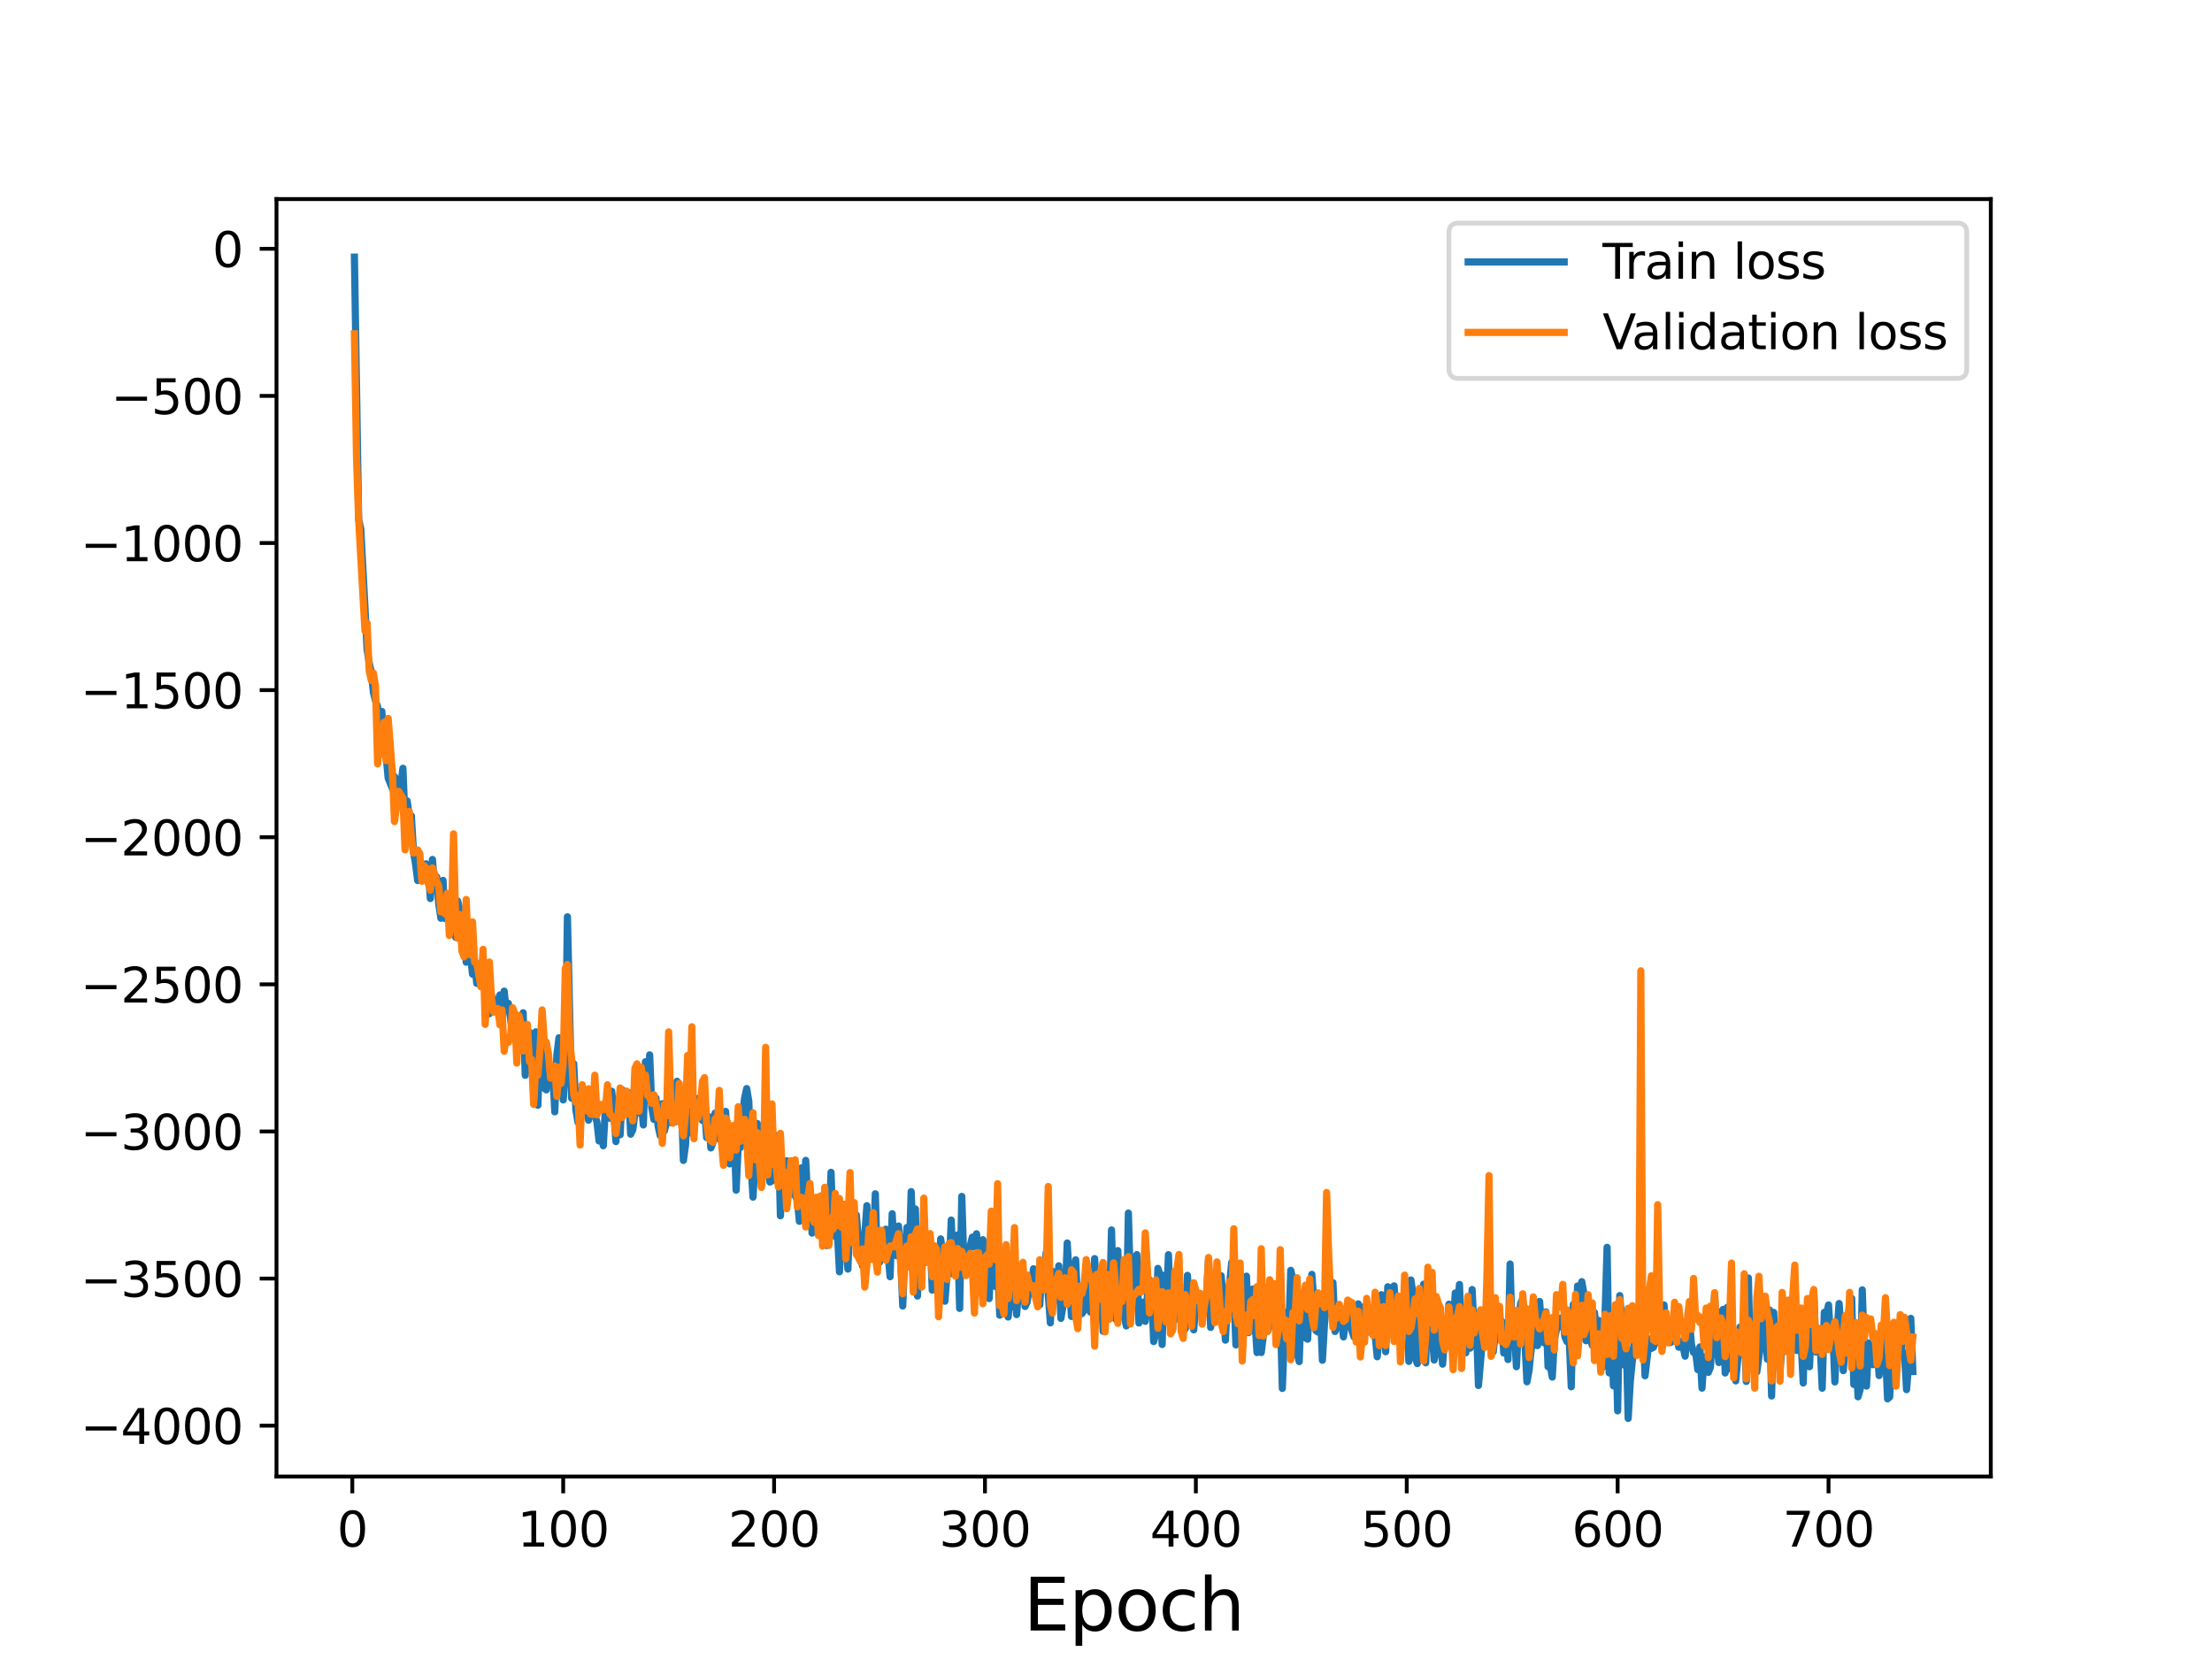 <?xml version="1.0" encoding="utf-8" standalone="no"?>
<!DOCTYPE svg PUBLIC "-//W3C//DTD SVG 1.1//EN"
  "http://www.w3.org/Graphics/SVG/1.1/DTD/svg11.dtd">
<svg height="345.6pt" version="1.1" viewBox="0 0 460.8 345.6" width="460.8pt" xmlns="http://www.w3.org/2000/svg" xmlns:xlink="http://www.w3.org/1999/xlink">
 <defs>
  <style type="text/css">*{stroke-linecap:butt;stroke-linejoin:round;}</style>
 </defs>
 <g id="figure_1">
  <g id="patch_1">
   <path d="M 0 345.6 
L 460.8 345.6 
L 460.8 0 
L 0 0 
z
" style="fill:#ffffff;"/>
  </g>
  <g id="axes_1">
   <g id="patch_2">
    <path d="M 57.6 307.584 
L 414.72 307.584 
L 414.72 41.472 
L 57.6 41.472 
z
" style="fill:#ffffff;"/>
   </g>
   <g id="matplotlib.axis_1">
    <g id="xtick_1">
     <g id="line2d_1">
      <defs>
       <path d="M 0 0 
L 0 3.5 
" id="mca8b44f091" style="stroke:#000000;stroke-width:0.8;"/>
      </defs>
      <g>
       <use style="stroke:#000000;stroke-width:0.8;" x="73.393" xlink:href="#mca8b44f091" y="307.584"/>
      </g>
     </g>
     <g id="text_1">
      <!-- 0 -->
      <g transform="translate(70.212 322.182)scale(0.1 -0.1)">
       <defs>
        <path d="M 2034 4250 
Q 1547 4250 1301 3770 
Q 1056 3291 1056 2328 
Q 1056 1369 1301 889 
Q 1547 409 2034 409 
Q 2525 409 2770 889 
Q 3016 1369 3016 2328 
Q 3016 3291 2770 3770 
Q 2525 4250 2034 4250 
z
M 2034 4750 
Q 2819 4750 3233 4129 
Q 3647 3509 3647 2328 
Q 3647 1150 3233 529 
Q 2819 -91 2034 -91 
Q 1250 -91 836 529 
Q 422 1150 422 2328 
Q 422 3509 836 4129 
Q 1250 4750 2034 4750 
z
" id="DejaVuSans-30" transform="scale(0.016)"/>
       </defs>
       <use xlink:href="#DejaVuSans-30"/>
      </g>
     </g>
    </g>
    <g id="xtick_2">
     <g id="line2d_2">
      <g>
       <use style="stroke:#000000;stroke-width:0.8;" x="117.325" xlink:href="#mca8b44f091" y="307.584"/>
      </g>
     </g>
     <g id="text_2">
      <!-- 100 -->
      <g transform="translate(107.781 322.182)scale(0.1 -0.1)">
       <defs>
        <path d="M 794 531 
L 1825 531 
L 1825 4091 
L 703 3866 
L 703 4441 
L 1819 4666 
L 2450 4666 
L 2450 531 
L 3481 531 
L 3481 0 
L 794 0 
L 794 531 
z
" id="DejaVuSans-31" transform="scale(0.016)"/>
       </defs>
       <use xlink:href="#DejaVuSans-31"/>
       <use x="63.623" xlink:href="#DejaVuSans-30"/>
       <use x="127.246" xlink:href="#DejaVuSans-30"/>
      </g>
     </g>
    </g>
    <g id="xtick_3">
     <g id="line2d_3">
      <g>
       <use style="stroke:#000000;stroke-width:0.8;" x="161.257" xlink:href="#mca8b44f091" y="307.584"/>
      </g>
     </g>
     <g id="text_3">
      <!-- 200 -->
      <g transform="translate(151.713 322.182)scale(0.1 -0.1)">
       <defs>
        <path d="M 1228 531 
L 3431 531 
L 3431 0 
L 469 0 
L 469 531 
Q 828 903 1448 1529 
Q 2069 2156 2228 2338 
Q 2531 2678 2651 2914 
Q 2772 3150 2772 3378 
Q 2772 3750 2511 3984 
Q 2250 4219 1831 4219 
Q 1534 4219 1204 4116 
Q 875 4013 500 3803 
L 500 4441 
Q 881 4594 1212 4672 
Q 1544 4750 1819 4750 
Q 2544 4750 2975 4387 
Q 3406 4025 3406 3419 
Q 3406 3131 3298 2873 
Q 3191 2616 2906 2266 
Q 2828 2175 2409 1742 
Q 1991 1309 1228 531 
z
" id="DejaVuSans-32" transform="scale(0.016)"/>
       </defs>
       <use xlink:href="#DejaVuSans-32"/>
       <use x="63.623" xlink:href="#DejaVuSans-30"/>
       <use x="127.246" xlink:href="#DejaVuSans-30"/>
      </g>
     </g>
    </g>
    <g id="xtick_4">
     <g id="line2d_4">
      <g>
       <use style="stroke:#000000;stroke-width:0.8;" x="205.188" xlink:href="#mca8b44f091" y="307.584"/>
      </g>
     </g>
     <g id="text_4">
      <!-- 300 -->
      <g transform="translate(195.644 322.182)scale(0.1 -0.1)">
       <defs>
        <path d="M 2597 2516 
Q 3050 2419 3304 2112 
Q 3559 1806 3559 1356 
Q 3559 666 3084 287 
Q 2609 -91 1734 -91 
Q 1441 -91 1130 -33 
Q 819 25 488 141 
L 488 750 
Q 750 597 1062 519 
Q 1375 441 1716 441 
Q 2309 441 2620 675 
Q 2931 909 2931 1356 
Q 2931 1769 2642 2001 
Q 2353 2234 1838 2234 
L 1294 2234 
L 1294 2753 
L 1863 2753 
Q 2328 2753 2575 2939 
Q 2822 3125 2822 3475 
Q 2822 3834 2567 4026 
Q 2313 4219 1838 4219 
Q 1578 4219 1281 4162 
Q 984 4106 628 3988 
L 628 4550 
Q 988 4650 1302 4700 
Q 1616 4750 1894 4750 
Q 2613 4750 3031 4423 
Q 3450 4097 3450 3541 
Q 3450 3153 3228 2886 
Q 3006 2619 2597 2516 
z
" id="DejaVuSans-33" transform="scale(0.016)"/>
       </defs>
       <use xlink:href="#DejaVuSans-33"/>
       <use x="63.623" xlink:href="#DejaVuSans-30"/>
       <use x="127.246" xlink:href="#DejaVuSans-30"/>
      </g>
     </g>
    </g>
    <g id="xtick_5">
     <g id="line2d_5">
      <g>
       <use style="stroke:#000000;stroke-width:0.8;" x="249.12" xlink:href="#mca8b44f091" y="307.584"/>
      </g>
     </g>
     <g id="text_5">
      <!-- 400 -->
      <g transform="translate(239.576 322.182)scale(0.1 -0.1)">
       <defs>
        <path d="M 2419 4116 
L 825 1625 
L 2419 1625 
L 2419 4116 
z
M 2253 4666 
L 3047 4666 
L 3047 1625 
L 3713 1625 
L 3713 1100 
L 3047 1100 
L 3047 0 
L 2419 0 
L 2419 1100 
L 313 1100 
L 313 1709 
L 2253 4666 
z
" id="DejaVuSans-34" transform="scale(0.016)"/>
       </defs>
       <use xlink:href="#DejaVuSans-34"/>
       <use x="63.623" xlink:href="#DejaVuSans-30"/>
       <use x="127.246" xlink:href="#DejaVuSans-30"/>
      </g>
     </g>
    </g>
    <g id="xtick_6">
     <g id="line2d_6">
      <g>
       <use style="stroke:#000000;stroke-width:0.8;" x="293.051" xlink:href="#mca8b44f091" y="307.584"/>
      </g>
     </g>
     <g id="text_6">
      <!-- 500 -->
      <g transform="translate(283.508 322.182)scale(0.1 -0.1)">
       <defs>
        <path d="M 691 4666 
L 3169 4666 
L 3169 4134 
L 1269 4134 
L 1269 2991 
Q 1406 3038 1543 3061 
Q 1681 3084 1819 3084 
Q 2600 3084 3056 2656 
Q 3513 2228 3513 1497 
Q 3513 744 3044 326 
Q 2575 -91 1722 -91 
Q 1428 -91 1123 -41 
Q 819 9 494 109 
L 494 744 
Q 775 591 1075 516 
Q 1375 441 1709 441 
Q 2250 441 2565 725 
Q 2881 1009 2881 1497 
Q 2881 1984 2565 2268 
Q 2250 2553 1709 2553 
Q 1456 2553 1204 2497 
Q 953 2441 691 2322 
L 691 4666 
z
" id="DejaVuSans-35" transform="scale(0.016)"/>
       </defs>
       <use xlink:href="#DejaVuSans-35"/>
       <use x="63.623" xlink:href="#DejaVuSans-30"/>
       <use x="127.246" xlink:href="#DejaVuSans-30"/>
      </g>
     </g>
    </g>
    <g id="xtick_7">
     <g id="line2d_7">
      <g>
       <use style="stroke:#000000;stroke-width:0.8;" x="336.983" xlink:href="#mca8b44f091" y="307.584"/>
      </g>
     </g>
     <g id="text_7">
      <!-- 600 -->
      <g transform="translate(327.439 322.182)scale(0.1 -0.1)">
       <defs>
        <path d="M 2113 2584 
Q 1688 2584 1439 2293 
Q 1191 2003 1191 1497 
Q 1191 994 1439 701 
Q 1688 409 2113 409 
Q 2538 409 2786 701 
Q 3034 994 3034 1497 
Q 3034 2003 2786 2293 
Q 2538 2584 2113 2584 
z
M 3366 4563 
L 3366 3988 
Q 3128 4100 2886 4159 
Q 2644 4219 2406 4219 
Q 1781 4219 1451 3797 
Q 1122 3375 1075 2522 
Q 1259 2794 1537 2939 
Q 1816 3084 2150 3084 
Q 2853 3084 3261 2657 
Q 3669 2231 3669 1497 
Q 3669 778 3244 343 
Q 2819 -91 2113 -91 
Q 1303 -91 875 529 
Q 447 1150 447 2328 
Q 447 3434 972 4092 
Q 1497 4750 2381 4750 
Q 2619 4750 2861 4703 
Q 3103 4656 3366 4563 
z
" id="DejaVuSans-36" transform="scale(0.016)"/>
       </defs>
       <use xlink:href="#DejaVuSans-36"/>
       <use x="63.623" xlink:href="#DejaVuSans-30"/>
       <use x="127.246" xlink:href="#DejaVuSans-30"/>
      </g>
     </g>
    </g>
    <g id="xtick_8">
     <g id="line2d_8">
      <g>
       <use style="stroke:#000000;stroke-width:0.8;" x="380.915" xlink:href="#mca8b44f091" y="307.584"/>
      </g>
     </g>
     <g id="text_8">
      <!-- 700 -->
      <g transform="translate(371.371 322.182)scale(0.1 -0.1)">
       <defs>
        <path d="M 525 4666 
L 3525 4666 
L 3525 4397 
L 1831 0 
L 1172 0 
L 2766 4134 
L 525 4134 
L 525 4666 
z
" id="DejaVuSans-37" transform="scale(0.016)"/>
       </defs>
       <use xlink:href="#DejaVuSans-37"/>
       <use x="63.623" xlink:href="#DejaVuSans-30"/>
       <use x="127.246" xlink:href="#DejaVuSans-30"/>
      </g>
     </g>
    </g>
    <g id="text_9">
     <!-- Epoch -->
     <g transform="translate(213.194 339.66)scale(0.15 -0.15)">
      <defs>
       <path d="M 628 4666 
L 3578 4666 
L 3578 4134 
L 1259 4134 
L 1259 2753 
L 3481 2753 
L 3481 2222 
L 1259 2222 
L 1259 531 
L 3634 531 
L 3634 0 
L 628 0 
L 628 4666 
z
" id="DejaVuSans-45" transform="scale(0.016)"/>
       <path d="M 1159 525 
L 1159 -1331 
L 581 -1331 
L 581 3500 
L 1159 3500 
L 1159 2969 
Q 1341 3281 1617 3432 
Q 1894 3584 2278 3584 
Q 2916 3584 3314 3078 
Q 3713 2572 3713 1747 
Q 3713 922 3314 415 
Q 2916 -91 2278 -91 
Q 1894 -91 1617 61 
Q 1341 213 1159 525 
z
M 3116 1747 
Q 3116 2381 2855 2742 
Q 2594 3103 2138 3103 
Q 1681 3103 1420 2742 
Q 1159 2381 1159 1747 
Q 1159 1113 1420 752 
Q 1681 391 2138 391 
Q 2594 391 2855 752 
Q 3116 1113 3116 1747 
z
" id="DejaVuSans-70" transform="scale(0.016)"/>
       <path d="M 1959 3097 
Q 1497 3097 1228 2736 
Q 959 2375 959 1747 
Q 959 1119 1226 758 
Q 1494 397 1959 397 
Q 2419 397 2687 759 
Q 2956 1122 2956 1747 
Q 2956 2369 2687 2733 
Q 2419 3097 1959 3097 
z
M 1959 3584 
Q 2709 3584 3137 3096 
Q 3566 2609 3566 1747 
Q 3566 888 3137 398 
Q 2709 -91 1959 -91 
Q 1206 -91 779 398 
Q 353 888 353 1747 
Q 353 2609 779 3096 
Q 1206 3584 1959 3584 
z
" id="DejaVuSans-6f" transform="scale(0.016)"/>
       <path d="M 3122 3366 
L 3122 2828 
Q 2878 2963 2633 3030 
Q 2388 3097 2138 3097 
Q 1578 3097 1268 2742 
Q 959 2388 959 1747 
Q 959 1106 1268 751 
Q 1578 397 2138 397 
Q 2388 397 2633 464 
Q 2878 531 3122 666 
L 3122 134 
Q 2881 22 2623 -34 
Q 2366 -91 2075 -91 
Q 1284 -91 818 406 
Q 353 903 353 1747 
Q 353 2603 823 3093 
Q 1294 3584 2113 3584 
Q 2378 3584 2631 3529 
Q 2884 3475 3122 3366 
z
" id="DejaVuSans-63" transform="scale(0.016)"/>
       <path d="M 3513 2113 
L 3513 0 
L 2938 0 
L 2938 2094 
Q 2938 2591 2744 2837 
Q 2550 3084 2163 3084 
Q 1697 3084 1428 2787 
Q 1159 2491 1159 1978 
L 1159 0 
L 581 0 
L 581 4863 
L 1159 4863 
L 1159 2956 
Q 1366 3272 1645 3428 
Q 1925 3584 2291 3584 
Q 2894 3584 3203 3211 
Q 3513 2838 3513 2113 
z
" id="DejaVuSans-68" transform="scale(0.016)"/>
      </defs>
      <use xlink:href="#DejaVuSans-45"/>
      <use x="63.184" xlink:href="#DejaVuSans-70"/>
      <use x="126.66" xlink:href="#DejaVuSans-6f"/>
      <use x="187.842" xlink:href="#DejaVuSans-63"/>
      <use x="242.822" xlink:href="#DejaVuSans-68"/>
     </g>
    </g>
   </g>
   <g id="matplotlib.axis_2">
    <g id="ytick_1">
     <g id="line2d_9">
      <defs>
       <path d="M 0 0 
L -3.5 0 
" id="m8b7677ca3e" style="stroke:#000000;stroke-width:0.8;"/>
      </defs>
      <g>
       <use style="stroke:#000000;stroke-width:0.8;" x="57.6" xlink:href="#m8b7677ca3e" y="296.992"/>
      </g>
     </g>
     <g id="text_10">
      <!-- −4000 -->
      <g transform="translate(16.77 300.791)scale(0.1 -0.1)">
       <defs>
        <path d="M 678 2272 
L 4684 2272 
L 4684 1741 
L 678 1741 
L 678 2272 
z
" id="DejaVuSans-2212" transform="scale(0.016)"/>
       </defs>
       <use xlink:href="#DejaVuSans-2212"/>
       <use x="83.789" xlink:href="#DejaVuSans-34"/>
       <use x="147.412" xlink:href="#DejaVuSans-30"/>
       <use x="211.035" xlink:href="#DejaVuSans-30"/>
       <use x="274.658" xlink:href="#DejaVuSans-30"/>
      </g>
     </g>
    </g>
    <g id="ytick_2">
     <g id="line2d_10">
      <g>
       <use style="stroke:#000000;stroke-width:0.8;" x="57.6" xlink:href="#m8b7677ca3e" y="266.345"/>
      </g>
     </g>
     <g id="text_11">
      <!-- −3500 -->
      <g transform="translate(16.77 270.145)scale(0.1 -0.1)">
       <use xlink:href="#DejaVuSans-2212"/>
       <use x="83.789" xlink:href="#DejaVuSans-33"/>
       <use x="147.412" xlink:href="#DejaVuSans-35"/>
       <use x="211.035" xlink:href="#DejaVuSans-30"/>
       <use x="274.658" xlink:href="#DejaVuSans-30"/>
      </g>
     </g>
    </g>
    <g id="ytick_3">
     <g id="line2d_11">
      <g>
       <use style="stroke:#000000;stroke-width:0.8;" x="57.6" xlink:href="#m8b7677ca3e" y="235.699"/>
      </g>
     </g>
     <g id="text_12">
      <!-- −3000 -->
      <g transform="translate(16.77 239.498)scale(0.1 -0.1)">
       <use xlink:href="#DejaVuSans-2212"/>
       <use x="83.789" xlink:href="#DejaVuSans-33"/>
       <use x="147.412" xlink:href="#DejaVuSans-30"/>
       <use x="211.035" xlink:href="#DejaVuSans-30"/>
       <use x="274.658" xlink:href="#DejaVuSans-30"/>
      </g>
     </g>
    </g>
    <g id="ytick_4">
     <g id="line2d_12">
      <g>
       <use style="stroke:#000000;stroke-width:0.8;" x="57.6" xlink:href="#m8b7677ca3e" y="205.053"/>
      </g>
     </g>
     <g id="text_13">
      <!-- −2500 -->
      <g transform="translate(16.77 208.852)scale(0.1 -0.1)">
       <use xlink:href="#DejaVuSans-2212"/>
       <use x="83.789" xlink:href="#DejaVuSans-32"/>
       <use x="147.412" xlink:href="#DejaVuSans-35"/>
       <use x="211.035" xlink:href="#DejaVuSans-30"/>
       <use x="274.658" xlink:href="#DejaVuSans-30"/>
      </g>
     </g>
    </g>
    <g id="ytick_5">
     <g id="line2d_13">
      <g>
       <use style="stroke:#000000;stroke-width:0.8;" x="57.6" xlink:href="#m8b7677ca3e" y="174.407"/>
      </g>
     </g>
     <g id="text_14">
      <!-- −2000 -->
      <g transform="translate(16.77 178.206)scale(0.1 -0.1)">
       <use xlink:href="#DejaVuSans-2212"/>
       <use x="83.789" xlink:href="#DejaVuSans-32"/>
       <use x="147.412" xlink:href="#DejaVuSans-30"/>
       <use x="211.035" xlink:href="#DejaVuSans-30"/>
       <use x="274.658" xlink:href="#DejaVuSans-30"/>
      </g>
     </g>
    </g>
    <g id="ytick_6">
     <g id="line2d_14">
      <g>
       <use style="stroke:#000000;stroke-width:0.8;" x="57.6" xlink:href="#m8b7677ca3e" y="143.76"/>
      </g>
     </g>
     <g id="text_15">
      <!-- −1500 -->
      <g transform="translate(16.77 147.56)scale(0.1 -0.1)">
       <use xlink:href="#DejaVuSans-2212"/>
       <use x="83.789" xlink:href="#DejaVuSans-31"/>
       <use x="147.412" xlink:href="#DejaVuSans-35"/>
       <use x="211.035" xlink:href="#DejaVuSans-30"/>
       <use x="274.658" xlink:href="#DejaVuSans-30"/>
      </g>
     </g>
    </g>
    <g id="ytick_7">
     <g id="line2d_15">
      <g>
       <use style="stroke:#000000;stroke-width:0.8;" x="57.6" xlink:href="#m8b7677ca3e" y="113.114"/>
      </g>
     </g>
     <g id="text_16">
      <!-- −1000 -->
      <g transform="translate(16.77 116.913)scale(0.1 -0.1)">
       <use xlink:href="#DejaVuSans-2212"/>
       <use x="83.789" xlink:href="#DejaVuSans-31"/>
       <use x="147.412" xlink:href="#DejaVuSans-30"/>
       <use x="211.035" xlink:href="#DejaVuSans-30"/>
       <use x="274.658" xlink:href="#DejaVuSans-30"/>
      </g>
     </g>
    </g>
    <g id="ytick_8">
     <g id="line2d_16">
      <g>
       <use style="stroke:#000000;stroke-width:0.8;" x="57.6" xlink:href="#m8b7677ca3e" y="82.468"/>
      </g>
     </g>
     <g id="text_17">
      <!-- −500 -->
      <g transform="translate(23.133 86.267)scale(0.1 -0.1)">
       <use xlink:href="#DejaVuSans-2212"/>
       <use x="83.789" xlink:href="#DejaVuSans-35"/>
       <use x="147.412" xlink:href="#DejaVuSans-30"/>
       <use x="211.035" xlink:href="#DejaVuSans-30"/>
      </g>
     </g>
    </g>
    <g id="ytick_9">
     <g id="line2d_17">
      <g>
       <use style="stroke:#000000;stroke-width:0.8;" x="57.6" xlink:href="#m8b7677ca3e" y="51.822"/>
      </g>
     </g>
     <g id="text_18">
      <!-- 0 -->
      <g transform="translate(44.237 55.621)scale(0.1 -0.1)">
       <use xlink:href="#DejaVuSans-30"/>
      </g>
     </g>
    </g>
   </g>
   <g id="line2d_18">
    <path clip-path="url(#pc49f84b477)" d="M 73.833 53.568 
L 74.711 108.18 
L 75.151 110.165 
L 76.029 126.539 
L 76.469 135.298 
L 76.908 138.056 
L 77.347 139.99 
L 77.787 144.224 
L 78.226 145.98 
L 78.665 147.239 
L 79.105 156.03 
L 79.544 148.198 
L 79.983 154.317 
L 80.422 157.201 
L 80.862 162.095 
L 81.74 164.246 
L 82.18 161.78 
L 82.619 162.587 
L 83.058 166.146 
L 83.498 163.508 
L 83.937 160.046 
L 84.376 170.955 
L 84.816 166.842 
L 85.255 169.873 
L 85.694 169.961 
L 86.134 177.38 
L 86.573 180.042 
L 87.012 183.434 
L 87.452 181.796 
L 87.891 181.388 
L 88.33 180.396 
L 88.769 179.946 
L 89.209 181.181 
L 89.648 187.176 
L 90.087 179.042 
L 90.527 184.528 
L 90.966 182.667 
L 91.405 188.325 
L 91.845 191.282 
L 92.284 183.397 
L 92.723 191.36 
L 93.163 187.697 
L 93.602 190.627 
L 94.041 192.649 
L 94.481 185.162 
L 94.92 195.256 
L 95.359 187.721 
L 95.799 189.688 
L 96.238 193.538 
L 96.677 193.968 
L 97.116 200.444 
L 97.556 196.987 
L 97.995 198.861 
L 98.434 202.94 
L 98.874 200.646 
L 99.313 204.841 
L 99.752 201.491 
L 100.192 205.463 
L 100.631 204.208 
L 101.07 202.008 
L 101.949 211.181 
L 102.388 207.298 
L 102.828 209.732 
L 103.267 208.942 
L 103.706 208.476 
L 104.146 207.255 
L 104.585 212.987 
L 105.024 206.467 
L 105.463 210.434 
L 105.903 209.019 
L 106.342 212.022 
L 106.781 215.91 
L 107.221 211.925 
L 107.66 217.757 
L 108.099 215.035 
L 108.539 218.816 
L 108.978 210.978 
L 109.417 224.011 
L 110.296 215.046 
L 110.735 219.799 
L 111.175 216.378 
L 111.614 214.951 
L 112.053 230.248 
L 112.493 216.64 
L 112.932 216.686 
L 113.371 226.683 
L 113.81 227.039 
L 114.25 222.391 
L 114.689 224.696 
L 115.128 222.38 
L 115.568 231.617 
L 116.007 219.728 
L 116.446 216.187 
L 117.325 229.136 
L 117.764 222.947 
L 118.204 190.981 
L 119.082 228.78 
L 119.522 221.583 
L 119.961 231.172 
L 120.4 233.783 
L 120.84 227.193 
L 121.279 231.044 
L 121.718 229.679 
L 122.157 230.441 
L 122.597 233.354 
L 123.036 228.33 
L 123.475 229.462 
L 123.915 232.241 
L 124.354 233.773 
L 124.793 237.687 
L 125.233 236.089 
L 125.672 238.679 
L 126.111 230.924 
L 126.551 232.235 
L 126.99 232.94 
L 127.429 227.318 
L 127.869 231.674 
L 128.308 237.815 
L 128.747 230.163 
L 129.187 236.396 
L 129.626 227.034 
L 130.065 230.672 
L 130.504 227.683 
L 130.944 227.574 
L 131.383 236.274 
L 131.822 235.39 
L 132.262 231.951 
L 132.701 229.837 
L 133.14 231.806 
L 133.58 229.617 
L 134.019 234.349 
L 134.458 221.179 
L 134.898 227.603 
L 135.337 219.754 
L 135.776 230.683 
L 136.216 233.19 
L 136.655 228.767 
L 137.094 234.598 
L 137.534 236.556 
L 137.973 229.924 
L 138.412 235.591 
L 138.851 233.66 
L 139.291 230.878 
L 139.73 233.872 
L 140.169 227.033 
L 140.609 233.721 
L 141.048 225.252 
L 141.487 231.528 
L 141.927 229.322 
L 142.366 241.74 
L 142.805 238.527 
L 143.245 230.07 
L 143.684 231.896 
L 144.123 236.112 
L 144.563 228.681 
L 145.002 231.86 
L 145.441 228.811 
L 145.881 231.457 
L 146.32 233.401 
L 146.759 230.599 
L 147.199 236.972 
L 147.638 232.591 
L 148.077 239.135 
L 148.516 238.061 
L 148.956 231.892 
L 149.395 233.635 
L 149.834 237.309 
L 150.274 235.894 
L 150.713 238.922 
L 151.152 231.529 
L 151.592 238.274 
L 152.031 242.466 
L 152.47 239.409 
L 152.91 234.652 
L 153.349 247.936 
L 153.788 238.488 
L 154.228 239.061 
L 154.667 232.425 
L 155.106 228.816 
L 155.546 226.767 
L 155.985 229.391 
L 156.424 242.081 
L 156.863 249.388 
L 157.742 234.028 
L 158.181 236.545 
L 158.621 234.626 
L 159.06 234.937 
L 159.499 234.245 
L 160.378 246.242 
L 160.817 246.007 
L 161.696 236.594 
L 162.135 236.751 
L 162.575 253.277 
L 163.014 244.37 
L 163.453 242.117 
L 163.893 241.815 
L 164.332 243.374 
L 164.771 243.636 
L 165.21 247.515 
L 165.65 249.075 
L 166.089 250.001 
L 166.528 254.419 
L 166.968 243.288 
L 167.407 251.02 
L 167.846 241.731 
L 168.286 250.481 
L 168.725 248.471 
L 169.164 256.873 
L 169.604 253.357 
L 170.043 253.205 
L 170.482 256.668 
L 170.922 257.475 
L 171.361 255.837 
L 171.8 250.187 
L 172.24 259.472 
L 172.679 255.993 
L 173.118 244.214 
L 173.557 256.321 
L 173.997 257.581 
L 174.436 256.548 
L 174.875 264.94 
L 175.315 254.436 
L 175.754 257.321 
L 176.193 258.248 
L 176.633 264.376 
L 177.072 252.694 
L 177.511 256.795 
L 177.951 258.26 
L 178.39 253.096 
L 178.829 258.31 
L 179.269 261.944 
L 179.708 263.769 
L 180.587 251.165 
L 181.026 259.342 
L 181.465 258.138 
L 181.904 261.011 
L 182.344 248.695 
L 182.783 263.195 
L 183.222 262.975 
L 183.662 257.508 
L 184.101 256.641 
L 184.54 256.065 
L 185.419 265.961 
L 185.858 252.836 
L 186.298 261.347 
L 186.737 261.573 
L 187.176 255.393 
L 187.616 261.838 
L 188.055 272.069 
L 188.494 261.089 
L 188.934 255.702 
L 189.373 263.233 
L 189.812 248.237 
L 190.251 258.474 
L 190.691 251.846 
L 191.13 269.99 
L 191.569 256.693 
L 192.009 264.102 
L 192.448 259.464 
L 193.327 259.047 
L 193.766 257.767 
L 194.205 268.765 
L 194.645 260.556 
L 195.084 260.609 
L 195.523 267.109 
L 195.963 258.084 
L 196.402 261.294 
L 196.841 271.073 
L 197.281 265.495 
L 197.72 264.833 
L 198.159 254.162 
L 198.598 265.426 
L 199.038 262.134 
L 199.477 257.256 
L 199.916 272.564 
L 200.356 249.23 
L 200.795 263.346 
L 201.234 261.951 
L 201.674 261.31 
L 202.552 257.723 
L 202.992 259.743 
L 203.431 257.02 
L 203.87 262.681 
L 204.31 264.123 
L 204.749 258.254 
L 205.188 269.464 
L 205.628 261.69 
L 206.067 270.524 
L 206.506 261.08 
L 207.385 267.991 
L 207.824 262.917 
L 208.263 273.98 
L 208.703 262.375 
L 209.142 260.447 
L 209.581 271.248 
L 210.021 274.361 
L 210.46 269.754 
L 210.899 272.234 
L 211.339 264.254 
L 211.778 273.854 
L 212.217 268.209 
L 212.657 265.743 
L 213.096 266.916 
L 213.535 272.163 
L 213.975 271.247 
L 214.414 268.336 
L 214.853 268.041 
L 215.292 264.306 
L 215.732 268.412 
L 216.171 269.047 
L 216.61 271.814 
L 217.05 263.946 
L 217.489 266.729 
L 217.928 260.944 
L 218.368 269.67 
L 218.807 275.579 
L 219.246 264.82 
L 219.686 270.948 
L 220.125 269.506 
L 220.564 263.688 
L 221.004 274.641 
L 221.443 272.066 
L 221.882 270.779 
L 222.322 258.934 
L 223.2 274.244 
L 223.639 266.143 
L 224.079 262.444 
L 224.518 271.995 
L 224.957 273.785 
L 225.397 273.641 
L 225.836 272.976 
L 226.275 263.379 
L 226.715 271.422 
L 227.154 273.323 
L 227.593 269.814 
L 228.033 262.189 
L 228.472 270.628 
L 228.911 267.771 
L 229.351 266.606 
L 229.79 277.332 
L 230.229 271.872 
L 230.669 270.194 
L 231.108 273.542 
L 231.547 256.219 
L 231.986 271.531 
L 232.426 274.818 
L 232.865 260.521 
L 233.304 274.329 
L 233.744 267.836 
L 234.183 273.912 
L 234.622 276.216 
L 235.062 252.704 
L 235.501 268.319 
L 235.94 263.437 
L 236.38 268.878 
L 236.819 261.358 
L 237.258 275.608 
L 237.698 272.262 
L 238.137 271.275 
L 238.576 275.259 
L 239.016 270.033 
L 239.455 266.618 
L 239.894 268.531 
L 240.334 279.475 
L 240.773 277.859 
L 241.212 264.227 
L 241.651 265.536 
L 242.091 280.083 
L 242.53 265.662 
L 242.969 272.363 
L 243.409 261.371 
L 243.848 275.834 
L 244.287 276.754 
L 244.727 265.319 
L 245.166 274.733 
L 245.605 273.36 
L 246.045 271.139 
L 246.484 273.288 
L 246.923 276.8 
L 247.363 265.676 
L 247.802 271.897 
L 248.241 270.213 
L 248.681 277.024 
L 249.12 271.413 
L 249.998 273.227 
L 250.438 271.757 
L 250.877 272.908 
L 251.316 270.57 
L 251.756 262.357 
L 252.195 276.522 
L 252.634 269.7 
L 253.074 271.743 
L 253.513 272.891 
L 254.392 265.767 
L 254.831 271.266 
L 255.27 279.179 
L 255.71 270.861 
L 256.149 267.473 
L 256.588 262.986 
L 257.028 269.377 
L 257.467 280.166 
L 257.906 277.769 
L 258.345 277.211 
L 258.785 278.165 
L 259.663 265.845 
L 260.103 277.613 
L 260.981 268.531 
L 261.86 281.764 
L 262.299 270.948 
L 262.739 281.761 
L 263.178 278.201 
L 263.617 268.231 
L 264.057 277.34 
L 264.496 276.131 
L 264.935 269.735 
L 265.375 269.497 
L 265.814 274.038 
L 266.253 271.166 
L 266.692 272.348 
L 267.132 289.236 
L 267.571 277.785 
L 268.01 273.359 
L 268.45 278.255 
L 268.889 264.636 
L 269.328 266.479 
L 269.768 278.864 
L 270.207 281.812 
L 270.646 283.644 
L 271.086 271.324 
L 271.525 276.052 
L 271.964 278.686 
L 272.404 278.979 
L 272.843 270.449 
L 273.282 265.472 
L 274.161 277.225 
L 274.6 277.509 
L 275.039 272.297 
L 275.479 283.368 
L 275.918 275.715 
L 276.797 266.039 
L 277.236 272.227 
L 277.675 267.198 
L 278.115 277.372 
L 278.554 275.975 
L 278.993 273.284 
L 279.433 274.698 
L 279.872 278.504 
L 280.311 274.993 
L 280.751 275.755 
L 281.19 274.315 
L 281.629 277.242 
L 282.069 278.516 
L 282.947 271.615 
L 283.386 274.854 
L 283.826 272.287 
L 284.265 273.802 
L 284.704 277.641 
L 285.144 274.715 
L 285.583 274.364 
L 286.022 273.633 
L 286.901 282.64 
L 287.34 277.297 
L 287.78 269.707 
L 288.219 274.417 
L 288.658 281.594 
L 289.098 268.055 
L 289.537 277.092 
L 289.976 268.297 
L 290.416 267.868 
L 290.855 275.592 
L 291.294 270.939 
L 291.733 277.324 
L 292.173 276.944 
L 293.051 271.294 
L 293.491 283.602 
L 293.93 266.638 
L 294.369 269.909 
L 294.809 282.719 
L 295.248 284.06 
L 295.687 275.669 
L 296.127 275.422 
L 296.566 267.516 
L 297.005 283.895 
L 297.445 268.807 
L 297.884 275.045 
L 298.323 277.517 
L 298.763 283.317 
L 299.202 280.916 
L 299.641 273.618 
L 300.52 284.178 
L 300.959 277.957 
L 301.398 278.509 
L 301.838 271.69 
L 302.277 279.289 
L 302.716 276.726 
L 303.156 269.357 
L 303.595 272.801 
L 304.034 267.574 
L 304.474 279.269 
L 304.913 276.233 
L 305.352 281.804 
L 305.792 272.625 
L 306.231 280.858 
L 306.67 268.636 
L 307.11 278.03 
L 307.549 275.596 
L 307.988 288.628 
L 308.867 278.506 
L 309.306 279.148 
L 309.745 275.751 
L 310.185 278.054 
L 310.624 279.235 
L 311.063 281.626 
L 311.503 277.811 
L 311.942 277.286 
L 312.381 279 
L 312.821 275.21 
L 313.26 281.861 
L 313.699 276.116 
L 314.139 283.217 
L 314.578 263.316 
L 315.017 278.186 
L 315.457 276.906 
L 315.896 284.713 
L 316.335 275.99 
L 316.774 271.509 
L 317.214 270.581 
L 318.092 287.854 
L 318.532 285.489 
L 318.971 281.032 
L 319.41 279.944 
L 319.85 272.197 
L 320.289 280.31 
L 320.728 271.117 
L 321.168 276.927 
L 321.607 279.73 
L 322.046 273.291 
L 322.486 284.714 
L 322.925 284.346 
L 323.364 286.872 
L 323.804 279.104 
L 324.243 276.988 
L 324.682 276.246 
L 325.121 274.571 
L 325.561 274.499 
L 326 278.499 
L 326.439 279.504 
L 326.879 278.47 
L 327.318 288.894 
L 327.757 271.735 
L 328.197 282.055 
L 328.636 267.894 
L 329.075 278.677 
L 329.515 266.992 
L 329.954 269.432 
L 330.393 279.302 
L 330.833 272.486 
L 331.272 279 
L 331.711 280.256 
L 332.151 273.417 
L 332.59 277.036 
L 333.029 275.074 
L 333.469 285.056 
L 333.908 284.776 
L 334.347 274.434 
L 334.786 259.838 
L 335.226 285.999 
L 335.665 275.736 
L 336.104 288.694 
L 336.544 275.641 
L 336.983 293.907 
L 337.422 269.89 
L 337.862 275.159 
L 338.301 284.348 
L 338.74 278.082 
L 339.18 295.488 
L 339.619 287.739 
L 340.498 279.124 
L 340.937 273.473 
L 341.376 272.314 
L 341.816 277.493 
L 342.255 275.888 
L 342.694 286.596 
L 343.573 278.927 
L 344.012 280.901 
L 344.451 280.663 
L 344.891 278.861 
L 345.33 279.506 
L 345.769 279.553 
L 346.209 280.396 
L 346.648 271.843 
L 347.087 279.074 
L 347.527 279.263 
L 347.966 279.685 
L 348.405 279.429 
L 348.845 275.87 
L 349.723 280.65 
L 350.163 279.479 
L 350.602 280.468 
L 351.041 282.52 
L 351.48 277.905 
L 351.92 274.893 
L 352.359 280.09 
L 352.798 281.742 
L 353.238 281.721 
L 353.677 285.313 
L 354.116 280.598 
L 354.556 289.174 
L 354.995 282.654 
L 355.434 282.753 
L 355.874 285.886 
L 356.313 284.793 
L 357.192 269.715 
L 357.631 280.122 
L 358.07 283.841 
L 358.51 273.547 
L 358.949 272.768 
L 359.388 286.021 
L 359.827 272.338 
L 360.267 285.142 
L 360.706 280.318 
L 361.145 278.017 
L 361.585 287.663 
L 362.024 282.918 
L 362.463 276.472 
L 362.903 281.987 
L 363.342 276.439 
L 363.781 287.777 
L 364.221 266.23 
L 364.66 285.229 
L 365.099 279.943 
L 365.539 285.434 
L 365.978 285.788 
L 366.857 279.391 
L 367.296 274.531 
L 367.735 276.878 
L 368.174 283.154 
L 368.614 272.885 
L 369.053 290.812 
L 369.492 273.391 
L 369.932 282.248 
L 370.371 282.687 
L 370.81 285.541 
L 371.25 279.801 
L 371.689 281.538 
L 372.128 274.117 
L 372.568 278.427 
L 373.007 281.378 
L 373.446 277.174 
L 373.886 269.264 
L 374.325 281.329 
L 374.764 278.65 
L 375.204 279.571 
L 375.643 288.098 
L 376.082 272.556 
L 376.521 281.842 
L 376.961 284.712 
L 377.4 273.508 
L 377.839 269.02 
L 378.279 281.652 
L 378.718 280.213 
L 379.157 279.716 
L 379.597 289.191 
L 380.036 273.381 
L 380.475 273.78 
L 380.915 271.849 
L 381.354 279.022 
L 381.793 276.933 
L 382.233 287.882 
L 382.672 277.677 
L 383.111 271.543 
L 383.551 276.979 
L 383.99 285.538 
L 384.429 280.163 
L 385.308 271.417 
L 385.747 270.474 
L 386.186 288.41 
L 386.626 280.824 
L 387.065 290.978 
L 387.504 289.45 
L 387.944 268.699 
L 388.383 281.849 
L 388.822 288.749 
L 389.262 279.76 
L 390.14 284.29 
L 391.019 280.385 
L 391.458 286.546 
L 391.898 279.234 
L 392.337 282.327 
L 392.776 281.368 
L 393.215 291.403 
L 393.655 291.011 
L 394.094 282.253 
L 394.533 277.179 
L 394.973 284.595 
L 395.412 275.901 
L 395.851 277.27 
L 396.291 282.708 
L 396.73 281.945 
L 397.169 289.489 
L 397.609 284.132 
L 398.048 274.638 
L 398.487 285.714 
L 398.487 285.714 
" style="fill:none;stroke:#1f77b4;stroke-linecap:square;stroke-width:1.5;"/>
   </g>
   <g id="line2d_19">
    <path clip-path="url(#pc49f84b477)" d="M 73.833 69.542 
L 74.272 95.483 
L 74.711 108.193 
L 76.029 131.449 
L 76.469 129.801 
L 76.908 139.698 
L 77.347 141.754 
L 77.787 140.216 
L 78.226 142.982 
L 78.665 159.122 
L 79.105 153.074 
L 79.544 157.154 
L 79.983 150.47 
L 80.422 158.454 
L 80.862 149.652 
L 81.74 160.812 
L 82.18 171.141 
L 83.058 164.852 
L 83.937 166.292 
L 84.376 177.042 
L 84.816 171.184 
L 85.255 169.031 
L 85.694 174.599 
L 86.134 177.701 
L 87.012 177.059 
L 87.452 177.838 
L 87.891 183.581 
L 88.33 180.328 
L 88.769 180.797 
L 89.209 184.04 
L 89.648 185.446 
L 90.087 180.785 
L 90.527 181.994 
L 90.966 183.677 
L 91.405 184.546 
L 91.845 189.963 
L 92.284 188.314 
L 92.723 190.379 
L 93.163 186.096 
L 93.602 194.871 
L 94.041 191.624 
L 94.481 173.699 
L 94.92 191.547 
L 95.359 195.471 
L 95.799 190.511 
L 96.238 198.171 
L 96.677 199.339 
L 97.116 187.378 
L 97.556 197.983 
L 97.995 198.915 
L 98.434 192.045 
L 98.874 200.457 
L 99.313 200.594 
L 100.192 205.568 
L 100.631 197.765 
L 101.07 213.401 
L 101.949 200.409 
L 102.388 207.943 
L 102.828 210.864 
L 103.267 210.119 
L 103.706 210.105 
L 104.146 213.503 
L 104.585 210.389 
L 105.024 219.002 
L 105.463 216.123 
L 105.903 217.148 
L 106.342 216.157 
L 106.781 209.931 
L 107.221 211.033 
L 107.66 221.468 
L 108.099 211.548 
L 108.539 213.196 
L 108.978 218.916 
L 109.857 213.404 
L 110.296 221.144 
L 110.735 220.676 
L 111.175 230.067 
L 111.614 221.928 
L 112.053 223.964 
L 112.493 218.569 
L 112.932 210.39 
L 113.371 216.675 
L 113.81 217.11 
L 114.25 219.511 
L 114.689 224.598 
L 115.128 224.227 
L 115.568 222.048 
L 116.007 228.383 
L 116.446 222.31 
L 116.886 225.681 
L 117.325 221.481 
L 117.764 201.697 
L 118.204 200.931 
L 118.643 216.452 
L 119.082 220.55 
L 119.522 227.947 
L 119.961 229.619 
L 120.4 228.159 
L 120.84 238.535 
L 121.279 225.964 
L 121.718 231.097 
L 122.157 231.403 
L 122.597 226.807 
L 123.036 232.085 
L 123.475 232.151 
L 123.915 223.98 
L 124.354 232.249 
L 124.793 230.014 
L 125.233 231.316 
L 125.672 229.989 
L 126.111 231.132 
L 126.551 225.981 
L 126.99 231.95 
L 127.869 233.019 
L 128.308 236.125 
L 128.747 232.399 
L 129.187 226.645 
L 129.626 232.8 
L 130.504 227.295 
L 130.944 232.11 
L 131.383 229.755 
L 131.822 233.48 
L 132.262 222.585 
L 132.701 221.612 
L 133.14 231.51 
L 133.58 222.34 
L 134.019 225.201 
L 134.458 223.969 
L 134.898 228.18 
L 135.337 228.621 
L 135.776 229.847 
L 136.216 228.038 
L 136.655 229.902 
L 137.094 232.984 
L 137.534 231.587 
L 137.973 238.178 
L 138.412 230.061 
L 138.851 232.464 
L 139.291 214.966 
L 139.73 229.722 
L 140.169 233.989 
L 140.609 231.672 
L 141.048 233.417 
L 141.487 225.686 
L 141.927 234.103 
L 142.366 236.62 
L 142.805 231.994 
L 143.245 219.866 
L 143.684 230.117 
L 144.123 213.893 
L 144.563 237.22 
L 145.002 229.66 
L 145.441 232.843 
L 145.881 230.969 
L 146.32 225.29 
L 146.759 224.483 
L 147.199 233.94 
L 147.638 237.07 
L 148.077 237.67 
L 148.516 237.961 
L 148.956 233.075 
L 149.395 235.059 
L 149.834 227.153 
L 150.274 237.8 
L 150.713 242.759 
L 151.152 232.91 
L 151.592 233.861 
L 152.031 241.181 
L 152.47 238.258 
L 152.91 234.412 
L 153.349 239.574 
L 153.788 230.551 
L 154.228 237.755 
L 154.667 234.895 
L 155.106 233.171 
L 155.546 236.858 
L 155.985 244.91 
L 156.424 235.76 
L 156.863 231.81 
L 157.303 241.594 
L 157.742 235.953 
L 158.621 247.372 
L 159.06 243.166 
L 159.499 218.181 
L 159.939 244.738 
L 160.378 239.853 
L 160.817 229.968 
L 161.257 242.611 
L 161.696 242.861 
L 162.135 247.259 
L 162.575 236.093 
L 163.014 245.387 
L 163.453 244.164 
L 163.893 251.804 
L 164.332 248.31 
L 164.771 241.793 
L 165.21 245.199 
L 165.65 241.611 
L 166.089 251.425 
L 166.968 249.42 
L 167.407 249.833 
L 167.846 255.6 
L 168.286 249.628 
L 168.725 246.545 
L 169.164 253.091 
L 169.604 254.662 
L 170.043 249.411 
L 170.482 257.359 
L 170.922 249.139 
L 171.361 259.583 
L 171.8 247.331 
L 172.24 258.412 
L 172.679 259.44 
L 173.118 253.73 
L 173.557 256.093 
L 173.997 248.608 
L 174.436 255.284 
L 174.875 249.668 
L 175.315 255.678 
L 175.754 250.863 
L 176.193 262.225 
L 176.633 255.386 
L 177.072 244.271 
L 177.511 258.888 
L 177.951 250.53 
L 178.39 261.302 
L 178.829 261.955 
L 179.269 262.876 
L 179.708 260.165 
L 180.147 268.127 
L 180.587 263.431 
L 181.026 256.042 
L 181.465 262.339 
L 181.904 252.622 
L 182.344 261.287 
L 182.783 265.017 
L 183.222 256.34 
L 183.662 256.291 
L 184.101 261.926 
L 184.54 262.547 
L 185.419 259.583 
L 185.858 259.547 
L 186.298 259.753 
L 187.176 257.003 
L 188.055 269.517 
L 188.494 261.751 
L 188.934 259.565 
L 189.373 263.971 
L 189.812 257.643 
L 190.251 269.158 
L 190.691 257.186 
L 191.13 255.979 
L 191.569 256.644 
L 192.009 268.115 
L 192.448 249.594 
L 192.887 263.021 
L 193.327 261.987 
L 193.766 256.991 
L 194.205 265.957 
L 194.645 259.501 
L 195.084 260.242 
L 195.523 274.312 
L 195.963 266.426 
L 196.402 263.79 
L 196.841 259.731 
L 197.281 266.513 
L 197.72 259.01 
L 198.159 258.859 
L 198.598 261.429 
L 199.038 265.849 
L 199.477 260.085 
L 199.916 264.007 
L 200.356 260.69 
L 200.795 261.923 
L 201.234 265.729 
L 201.674 264.291 
L 202.113 261.115 
L 202.552 263.999 
L 202.992 273.539 
L 203.431 260.974 
L 203.87 260.962 
L 204.31 264.52 
L 204.749 271.605 
L 205.188 262.095 
L 205.628 261.398 
L 206.067 263.345 
L 206.506 252.31 
L 206.945 261.515 
L 207.385 262.435 
L 207.824 246.584 
L 208.263 271.99 
L 208.703 271.471 
L 209.142 273.728 
L 209.581 259.287 
L 210.021 270.508 
L 210.46 266.444 
L 210.899 267.031 
L 211.339 255.726 
L 211.778 270.942 
L 212.217 269.521 
L 212.657 264.807 
L 213.096 262.962 
L 213.535 271.251 
L 213.975 265.607 
L 214.414 267.567 
L 214.853 268.286 
L 215.292 267.848 
L 215.732 270.387 
L 216.171 272.228 
L 216.61 262.423 
L 217.489 268.726 
L 217.928 265.671 
L 218.368 247.17 
L 218.807 271.707 
L 219.246 273.535 
L 219.686 266.665 
L 220.125 266.67 
L 220.564 265.276 
L 221.004 270.265 
L 221.443 268.547 
L 221.882 266.186 
L 222.322 271.699 
L 222.761 270.436 
L 223.2 264.524 
L 223.639 265.089 
L 224.079 274.174 
L 224.518 276.788 
L 224.957 267.919 
L 225.397 269.478 
L 225.836 267.783 
L 226.275 262.397 
L 226.715 264.805 
L 227.593 267.317 
L 228.033 280.433 
L 228.472 265.471 
L 228.911 270.693 
L 229.351 264.605 
L 229.79 262.994 
L 230.229 277.456 
L 230.669 265.5 
L 231.108 274.826 
L 231.986 263.074 
L 232.426 268.37 
L 232.865 275.674 
L 233.304 269.169 
L 233.744 271.133 
L 234.183 262.385 
L 234.622 270.126 
L 235.062 261.777 
L 235.501 275.786 
L 235.94 269.755 
L 236.38 269.72 
L 237.258 268.572 
L 237.698 269.193 
L 238.137 268.265 
L 238.576 256.83 
L 239.016 264.184 
L 239.455 273.513 
L 239.894 266.999 
L 240.334 267.435 
L 240.773 266.634 
L 241.212 276.707 
L 242.091 269.063 
L 242.53 270.82 
L 242.969 275.459 
L 243.409 269.32 
L 243.848 277.874 
L 244.287 277.153 
L 244.727 264.851 
L 245.166 264.412 
L 245.605 261.33 
L 246.045 277.312 
L 246.484 278.811 
L 246.923 269.691 
L 247.363 272.194 
L 247.802 270.958 
L 248.241 276.304 
L 248.681 267.225 
L 249.12 268.79 
L 249.559 270.954 
L 249.998 269.419 
L 250.438 275.845 
L 250.877 271.939 
L 251.316 269.912 
L 251.756 261.956 
L 252.195 268.834 
L 252.634 267.971 
L 253.074 275.543 
L 253.513 262.878 
L 254.392 275.531 
L 254.831 277.412 
L 255.27 273.214 
L 255.71 275.11 
L 256.149 266.908 
L 256.588 272.621 
L 257.028 255.974 
L 257.467 273.9 
L 257.906 275.775 
L 258.345 263.113 
L 258.785 283.531 
L 259.224 274.199 
L 259.663 273.943 
L 260.103 277.439 
L 260.542 271.157 
L 260.981 270.701 
L 261.421 274.079 
L 261.86 268.034 
L 262.299 278.221 
L 262.739 260.136 
L 263.178 278.309 
L 263.617 275.129 
L 264.057 277.357 
L 264.496 266.592 
L 264.935 273.456 
L 265.375 267.364 
L 265.814 280.102 
L 266.253 277.371 
L 266.692 260.332 
L 267.132 276.635 
L 267.571 274.823 
L 268.01 278.88 
L 268.45 275.242 
L 268.889 283.255 
L 269.328 273.423 
L 269.768 274.639 
L 270.207 266.183 
L 270.646 275.16 
L 271.086 270.227 
L 271.525 270.956 
L 271.964 267.722 
L 272.404 272.787 
L 272.843 266.441 
L 273.282 274.034 
L 273.722 276.546 
L 274.161 271.059 
L 274.6 269.32 
L 275.039 271.595 
L 275.479 270.614 
L 275.918 272.427 
L 276.357 248.414 
L 276.797 261.517 
L 277.236 271.171 
L 277.675 276.509 
L 278.115 272.639 
L 278.554 274.538 
L 278.993 271.723 
L 279.872 275.278 
L 280.311 274.908 
L 280.751 270.835 
L 281.19 271.165 
L 281.629 271.352 
L 282.069 274.075 
L 282.508 279.564 
L 282.947 273.146 
L 283.386 282.683 
L 283.826 277.802 
L 284.265 279.617 
L 284.704 270.472 
L 285.144 275.325 
L 285.583 277.126 
L 286.022 278.17 
L 286.462 269.195 
L 286.901 272.024 
L 287.34 280.317 
L 287.78 272.79 
L 288.219 272.195 
L 288.658 280.305 
L 289.098 275.922 
L 289.537 269.29 
L 290.416 279.455 
L 290.855 275.648 
L 291.294 269.976 
L 291.733 283.705 
L 292.173 277.261 
L 292.612 265.627 
L 293.051 273.625 
L 293.491 277.368 
L 293.93 276.584 
L 294.369 274.013 
L 294.809 270.56 
L 295.248 273.59 
L 295.687 268.409 
L 296.566 283.532 
L 297.005 278.367 
L 297.445 263.974 
L 297.884 275.576 
L 298.323 265.044 
L 298.763 277.089 
L 299.202 270.094 
L 299.641 271.526 
L 300.08 272.516 
L 300.52 279.43 
L 300.959 281.19 
L 301.398 277.621 
L 301.838 272.237 
L 302.277 276.563 
L 302.716 285.325 
L 303.156 274.585 
L 303.595 274.359 
L 304.034 272.183 
L 304.474 285.089 
L 304.913 274.939 
L 305.352 275.091 
L 305.792 270.029 
L 306.231 280.233 
L 306.67 272.853 
L 307.11 277.684 
L 307.549 275.533 
L 307.988 274.691 
L 308.427 272.854 
L 308.867 277.899 
L 309.306 280.694 
L 309.745 266.046 
L 310.185 244.898 
L 310.624 282.551 
L 311.063 280.344 
L 311.503 270.333 
L 311.942 276.127 
L 312.381 272.133 
L 312.821 279.511 
L 313.26 278.261 
L 313.699 280.093 
L 314.139 278.957 
L 314.578 270.235 
L 315.017 276.388 
L 315.457 278.526 
L 315.896 272.971 
L 316.335 273.397 
L 316.774 280.006 
L 317.214 269.515 
L 317.653 275.489 
L 318.092 272.656 
L 318.532 282.79 
L 319.41 270.17 
L 319.85 274.752 
L 320.289 275.547 
L 320.728 276.855 
L 321.168 276.359 
L 322.046 273.472 
L 322.486 279.498 
L 322.925 275.398 
L 323.364 274.463 
L 323.804 281.224 
L 324.243 269.691 
L 325.121 272.26 
L 325.561 267.556 
L 326 277.521 
L 326.439 272.847 
L 326.879 273.987 
L 327.318 279.731 
L 327.757 283.909 
L 328.197 269.64 
L 328.636 282.455 
L 329.515 271.911 
L 329.954 278.029 
L 330.393 276.824 
L 330.833 269.707 
L 331.272 274.903 
L 331.711 271.421 
L 332.151 283.421 
L 332.59 278.13 
L 333.029 277.85 
L 333.469 285.844 
L 333.908 281.075 
L 334.347 273.788 
L 334.786 282.165 
L 335.226 279.484 
L 335.665 273.992 
L 336.104 282.532 
L 336.544 271.761 
L 336.983 276.661 
L 337.422 270.733 
L 337.862 278.84 
L 338.301 278.821 
L 338.74 280.981 
L 339.18 272.533 
L 339.619 279.164 
L 340.058 272.003 
L 340.498 273.865 
L 340.937 282.38 
L 341.376 280.932 
L 341.816 202.24 
L 342.255 283.307 
L 342.694 278.74 
L 343.133 275.477 
L 343.573 268.914 
L 344.012 265.768 
L 344.451 279.135 
L 344.891 279.435 
L 345.33 250.951 
L 345.769 275.498 
L 346.209 281.524 
L 346.648 278.538 
L 347.087 273.492 
L 347.527 279.734 
L 347.966 277.116 
L 348.405 278.617 
L 348.845 271.277 
L 349.284 279.634 
L 349.723 272.174 
L 350.163 276.306 
L 350.602 275.948 
L 351.041 278.848 
L 351.92 271.139 
L 352.359 276.911 
L 352.798 266.325 
L 353.238 274.787 
L 353.677 274.009 
L 354.116 275.529 
L 354.556 274.407 
L 354.995 280.454 
L 355.434 272.487 
L 355.874 282.805 
L 356.313 272.085 
L 356.752 276.476 
L 357.192 269.275 
L 357.631 278.667 
L 358.07 277.158 
L 358.51 274.559 
L 358.949 275.918 
L 359.388 282.611 
L 360.267 276.109 
L 360.706 263.112 
L 361.145 287.033 
L 361.585 277.375 
L 362.024 277.752 
L 362.463 281.393 
L 362.903 281.902 
L 363.342 265.354 
L 363.781 287.246 
L 364.221 275.035 
L 364.66 276.631 
L 365.099 280.922 
L 365.539 289.177 
L 365.978 270.397 
L 366.417 265.868 
L 366.857 274.723 
L 367.735 270.019 
L 368.174 273.561 
L 368.614 275.219 
L 369.053 287.666 
L 369.492 276.701 
L 369.932 277.752 
L 370.371 276.183 
L 370.81 287.728 
L 371.25 269.237 
L 371.689 273.338 
L 372.128 281.506 
L 372.568 270.834 
L 373.007 286.297 
L 373.446 270.126 
L 373.886 263.535 
L 374.325 277.108 
L 374.764 273.611 
L 375.204 272.477 
L 375.643 282.55 
L 376.082 280.529 
L 376.521 270.506 
L 376.961 275.933 
L 377.4 270.769 
L 377.839 268.624 
L 378.279 281.365 
L 378.718 277.862 
L 379.157 276.688 
L 379.597 282.153 
L 380.036 277.182 
L 380.475 276.13 
L 380.915 281.145 
L 381.354 278.565 
L 382.233 275.342 
L 382.672 277.792 
L 383.111 281.46 
L 383.551 283.782 
L 383.99 278.088 
L 384.429 274.054 
L 384.868 281.91 
L 385.308 269.227 
L 385.747 284.99 
L 386.186 276.22 
L 386.626 275.51 
L 387.065 278.526 
L 387.504 284.575 
L 387.944 273.949 
L 388.383 278.718 
L 388.822 274.464 
L 389.262 275.105 
L 389.701 274.749 
L 390.14 278.62 
L 390.58 277.75 
L 391.019 284.249 
L 391.458 282.832 
L 391.898 276.043 
L 392.337 278.157 
L 392.776 270.328 
L 393.215 278.506 
L 393.655 284.492 
L 394.094 280.555 
L 394.533 275.449 
L 394.973 288.771 
L 395.851 273.856 
L 396.291 279.462 
L 396.73 274.412 
L 398.048 283.359 
L 398.487 278.549 
L 398.487 278.549 
" style="fill:none;stroke:#ff7f0e;stroke-linecap:square;stroke-width:1.5;"/>
   </g>
   <g id="patch_3">
    <path d="M 57.6 307.584 
L 57.6 41.472 
" style="fill:none;stroke:#000000;stroke-linecap:square;stroke-linejoin:miter;stroke-width:0.8;"/>
   </g>
   <g id="patch_4">
    <path d="M 414.72 307.584 
L 414.72 41.472 
" style="fill:none;stroke:#000000;stroke-linecap:square;stroke-linejoin:miter;stroke-width:0.8;"/>
   </g>
   <g id="patch_5">
    <path d="M 57.6 307.584 
L 414.72 307.584 
" style="fill:none;stroke:#000000;stroke-linecap:square;stroke-linejoin:miter;stroke-width:0.8;"/>
   </g>
   <g id="patch_6">
    <path d="M 57.6 41.472 
L 414.72 41.472 
" style="fill:none;stroke:#000000;stroke-linecap:square;stroke-linejoin:miter;stroke-width:0.8;"/>
   </g>
   <g id="legend_1">
    <g id="patch_7">
     <path d="M 303.845 78.828 
L 407.72 78.828 
Q 409.72 78.828 409.72 76.828 
L 409.72 48.472 
Q 409.72 46.472 407.72 46.472 
L 303.845 46.472 
Q 301.845 46.472 301.845 48.472 
L 301.845 76.828 
Q 301.845 78.828 303.845 78.828 
z
" style="fill:#ffffff;opacity:0.8;stroke:#cccccc;stroke-linejoin:miter;"/>
    </g>
    <g id="line2d_20">
     <path d="M 305.845 54.57 
L 325.845 54.57 
" style="fill:none;stroke:#1f77b4;stroke-linecap:square;stroke-width:1.5;"/>
    </g>
    <g id="line2d_21"/>
    <g id="text_19">
     <!-- Train loss -->
     <g transform="translate(333.845 58.07)scale(0.1 -0.1)">
      <defs>
       <path d="M -19 4666 
L 3928 4666 
L 3928 4134 
L 2272 4134 
L 2272 0 
L 1638 0 
L 1638 4134 
L -19 4134 
L -19 4666 
z
" id="DejaVuSans-54" transform="scale(0.016)"/>
       <path d="M 2631 2963 
Q 2534 3019 2420 3045 
Q 2306 3072 2169 3072 
Q 1681 3072 1420 2755 
Q 1159 2438 1159 1844 
L 1159 0 
L 581 0 
L 581 3500 
L 1159 3500 
L 1159 2956 
Q 1341 3275 1631 3429 
Q 1922 3584 2338 3584 
Q 2397 3584 2469 3576 
Q 2541 3569 2628 3553 
L 2631 2963 
z
" id="DejaVuSans-72" transform="scale(0.016)"/>
       <path d="M 2194 1759 
Q 1497 1759 1228 1600 
Q 959 1441 959 1056 
Q 959 750 1161 570 
Q 1363 391 1709 391 
Q 2188 391 2477 730 
Q 2766 1069 2766 1631 
L 2766 1759 
L 2194 1759 
z
M 3341 1997 
L 3341 0 
L 2766 0 
L 2766 531 
Q 2569 213 2275 61 
Q 1981 -91 1556 -91 
Q 1019 -91 701 211 
Q 384 513 384 1019 
Q 384 1609 779 1909 
Q 1175 2209 1959 2209 
L 2766 2209 
L 2766 2266 
Q 2766 2663 2505 2880 
Q 2244 3097 1772 3097 
Q 1472 3097 1187 3025 
Q 903 2953 641 2809 
L 641 3341 
Q 956 3463 1253 3523 
Q 1550 3584 1831 3584 
Q 2591 3584 2966 3190 
Q 3341 2797 3341 1997 
z
" id="DejaVuSans-61" transform="scale(0.016)"/>
       <path d="M 603 3500 
L 1178 3500 
L 1178 0 
L 603 0 
L 603 3500 
z
M 603 4863 
L 1178 4863 
L 1178 4134 
L 603 4134 
L 603 4863 
z
" id="DejaVuSans-69" transform="scale(0.016)"/>
       <path d="M 3513 2113 
L 3513 0 
L 2938 0 
L 2938 2094 
Q 2938 2591 2744 2837 
Q 2550 3084 2163 3084 
Q 1697 3084 1428 2787 
Q 1159 2491 1159 1978 
L 1159 0 
L 581 0 
L 581 3500 
L 1159 3500 
L 1159 2956 
Q 1366 3272 1645 3428 
Q 1925 3584 2291 3584 
Q 2894 3584 3203 3211 
Q 3513 2838 3513 2113 
z
" id="DejaVuSans-6e" transform="scale(0.016)"/>
       <path id="DejaVuSans-20" transform="scale(0.016)"/>
       <path d="M 603 4863 
L 1178 4863 
L 1178 0 
L 603 0 
L 603 4863 
z
" id="DejaVuSans-6c" transform="scale(0.016)"/>
       <path d="M 2834 3397 
L 2834 2853 
Q 2591 2978 2328 3040 
Q 2066 3103 1784 3103 
Q 1356 3103 1142 2972 
Q 928 2841 928 2578 
Q 928 2378 1081 2264 
Q 1234 2150 1697 2047 
L 1894 2003 
Q 2506 1872 2764 1633 
Q 3022 1394 3022 966 
Q 3022 478 2636 193 
Q 2250 -91 1575 -91 
Q 1294 -91 989 -36 
Q 684 19 347 128 
L 347 722 
Q 666 556 975 473 
Q 1284 391 1588 391 
Q 1994 391 2212 530 
Q 2431 669 2431 922 
Q 2431 1156 2273 1281 
Q 2116 1406 1581 1522 
L 1381 1569 
Q 847 1681 609 1914 
Q 372 2147 372 2553 
Q 372 3047 722 3315 
Q 1072 3584 1716 3584 
Q 2034 3584 2315 3537 
Q 2597 3491 2834 3397 
z
" id="DejaVuSans-73" transform="scale(0.016)"/>
      </defs>
      <use xlink:href="#DejaVuSans-54"/>
      <use x="46.334" xlink:href="#DejaVuSans-72"/>
      <use x="87.447" xlink:href="#DejaVuSans-61"/>
      <use x="148.727" xlink:href="#DejaVuSans-69"/>
      <use x="176.51" xlink:href="#DejaVuSans-6e"/>
      <use x="239.889" xlink:href="#DejaVuSans-20"/>
      <use x="271.676" xlink:href="#DejaVuSans-6c"/>
      <use x="299.459" xlink:href="#DejaVuSans-6f"/>
      <use x="360.641" xlink:href="#DejaVuSans-73"/>
      <use x="412.74" xlink:href="#DejaVuSans-73"/>
     </g>
    </g>
    <g id="line2d_22">
     <path d="M 305.845 69.249 
L 325.845 69.249 
" style="fill:none;stroke:#ff7f0e;stroke-linecap:square;stroke-width:1.5;"/>
    </g>
    <g id="line2d_23"/>
    <g id="text_20">
     <!-- Validation loss -->
     <g transform="translate(333.845 72.749)scale(0.1 -0.1)">
      <defs>
       <path d="M 1831 0 
L 50 4666 
L 709 4666 
L 2188 738 
L 3669 4666 
L 4325 4666 
L 2547 0 
L 1831 0 
z
" id="DejaVuSans-56" transform="scale(0.016)"/>
       <path d="M 2906 2969 
L 2906 4863 
L 3481 4863 
L 3481 0 
L 2906 0 
L 2906 525 
Q 2725 213 2448 61 
Q 2172 -91 1784 -91 
Q 1150 -91 751 415 
Q 353 922 353 1747 
Q 353 2572 751 3078 
Q 1150 3584 1784 3584 
Q 2172 3584 2448 3432 
Q 2725 3281 2906 2969 
z
M 947 1747 
Q 947 1113 1208 752 
Q 1469 391 1925 391 
Q 2381 391 2643 752 
Q 2906 1113 2906 1747 
Q 2906 2381 2643 2742 
Q 2381 3103 1925 3103 
Q 1469 3103 1208 2742 
Q 947 2381 947 1747 
z
" id="DejaVuSans-64" transform="scale(0.016)"/>
       <path d="M 1172 4494 
L 1172 3500 
L 2356 3500 
L 2356 3053 
L 1172 3053 
L 1172 1153 
Q 1172 725 1289 603 
Q 1406 481 1766 481 
L 2356 481 
L 2356 0 
L 1766 0 
Q 1100 0 847 248 
Q 594 497 594 1153 
L 594 3053 
L 172 3053 
L 172 3500 
L 594 3500 
L 594 4494 
L 1172 4494 
z
" id="DejaVuSans-74" transform="scale(0.016)"/>
      </defs>
      <use xlink:href="#DejaVuSans-56"/>
      <use x="60.658" xlink:href="#DejaVuSans-61"/>
      <use x="121.938" xlink:href="#DejaVuSans-6c"/>
      <use x="149.721" xlink:href="#DejaVuSans-69"/>
      <use x="177.504" xlink:href="#DejaVuSans-64"/>
      <use x="240.98" xlink:href="#DejaVuSans-61"/>
      <use x="302.26" xlink:href="#DejaVuSans-74"/>
      <use x="341.469" xlink:href="#DejaVuSans-69"/>
      <use x="369.252" xlink:href="#DejaVuSans-6f"/>
      <use x="430.434" xlink:href="#DejaVuSans-6e"/>
      <use x="493.812" xlink:href="#DejaVuSans-20"/>
      <use x="525.6" xlink:href="#DejaVuSans-6c"/>
      <use x="553.383" xlink:href="#DejaVuSans-6f"/>
      <use x="614.564" xlink:href="#DejaVuSans-73"/>
      <use x="666.664" xlink:href="#DejaVuSans-73"/>
     </g>
    </g>
   </g>
  </g>
 </g>
 <defs>
  <clipPath id="pc49f84b477">
   <rect height="266.112" width="357.12" x="57.6" y="41.472"/>
  </clipPath>
 </defs>
</svg>

